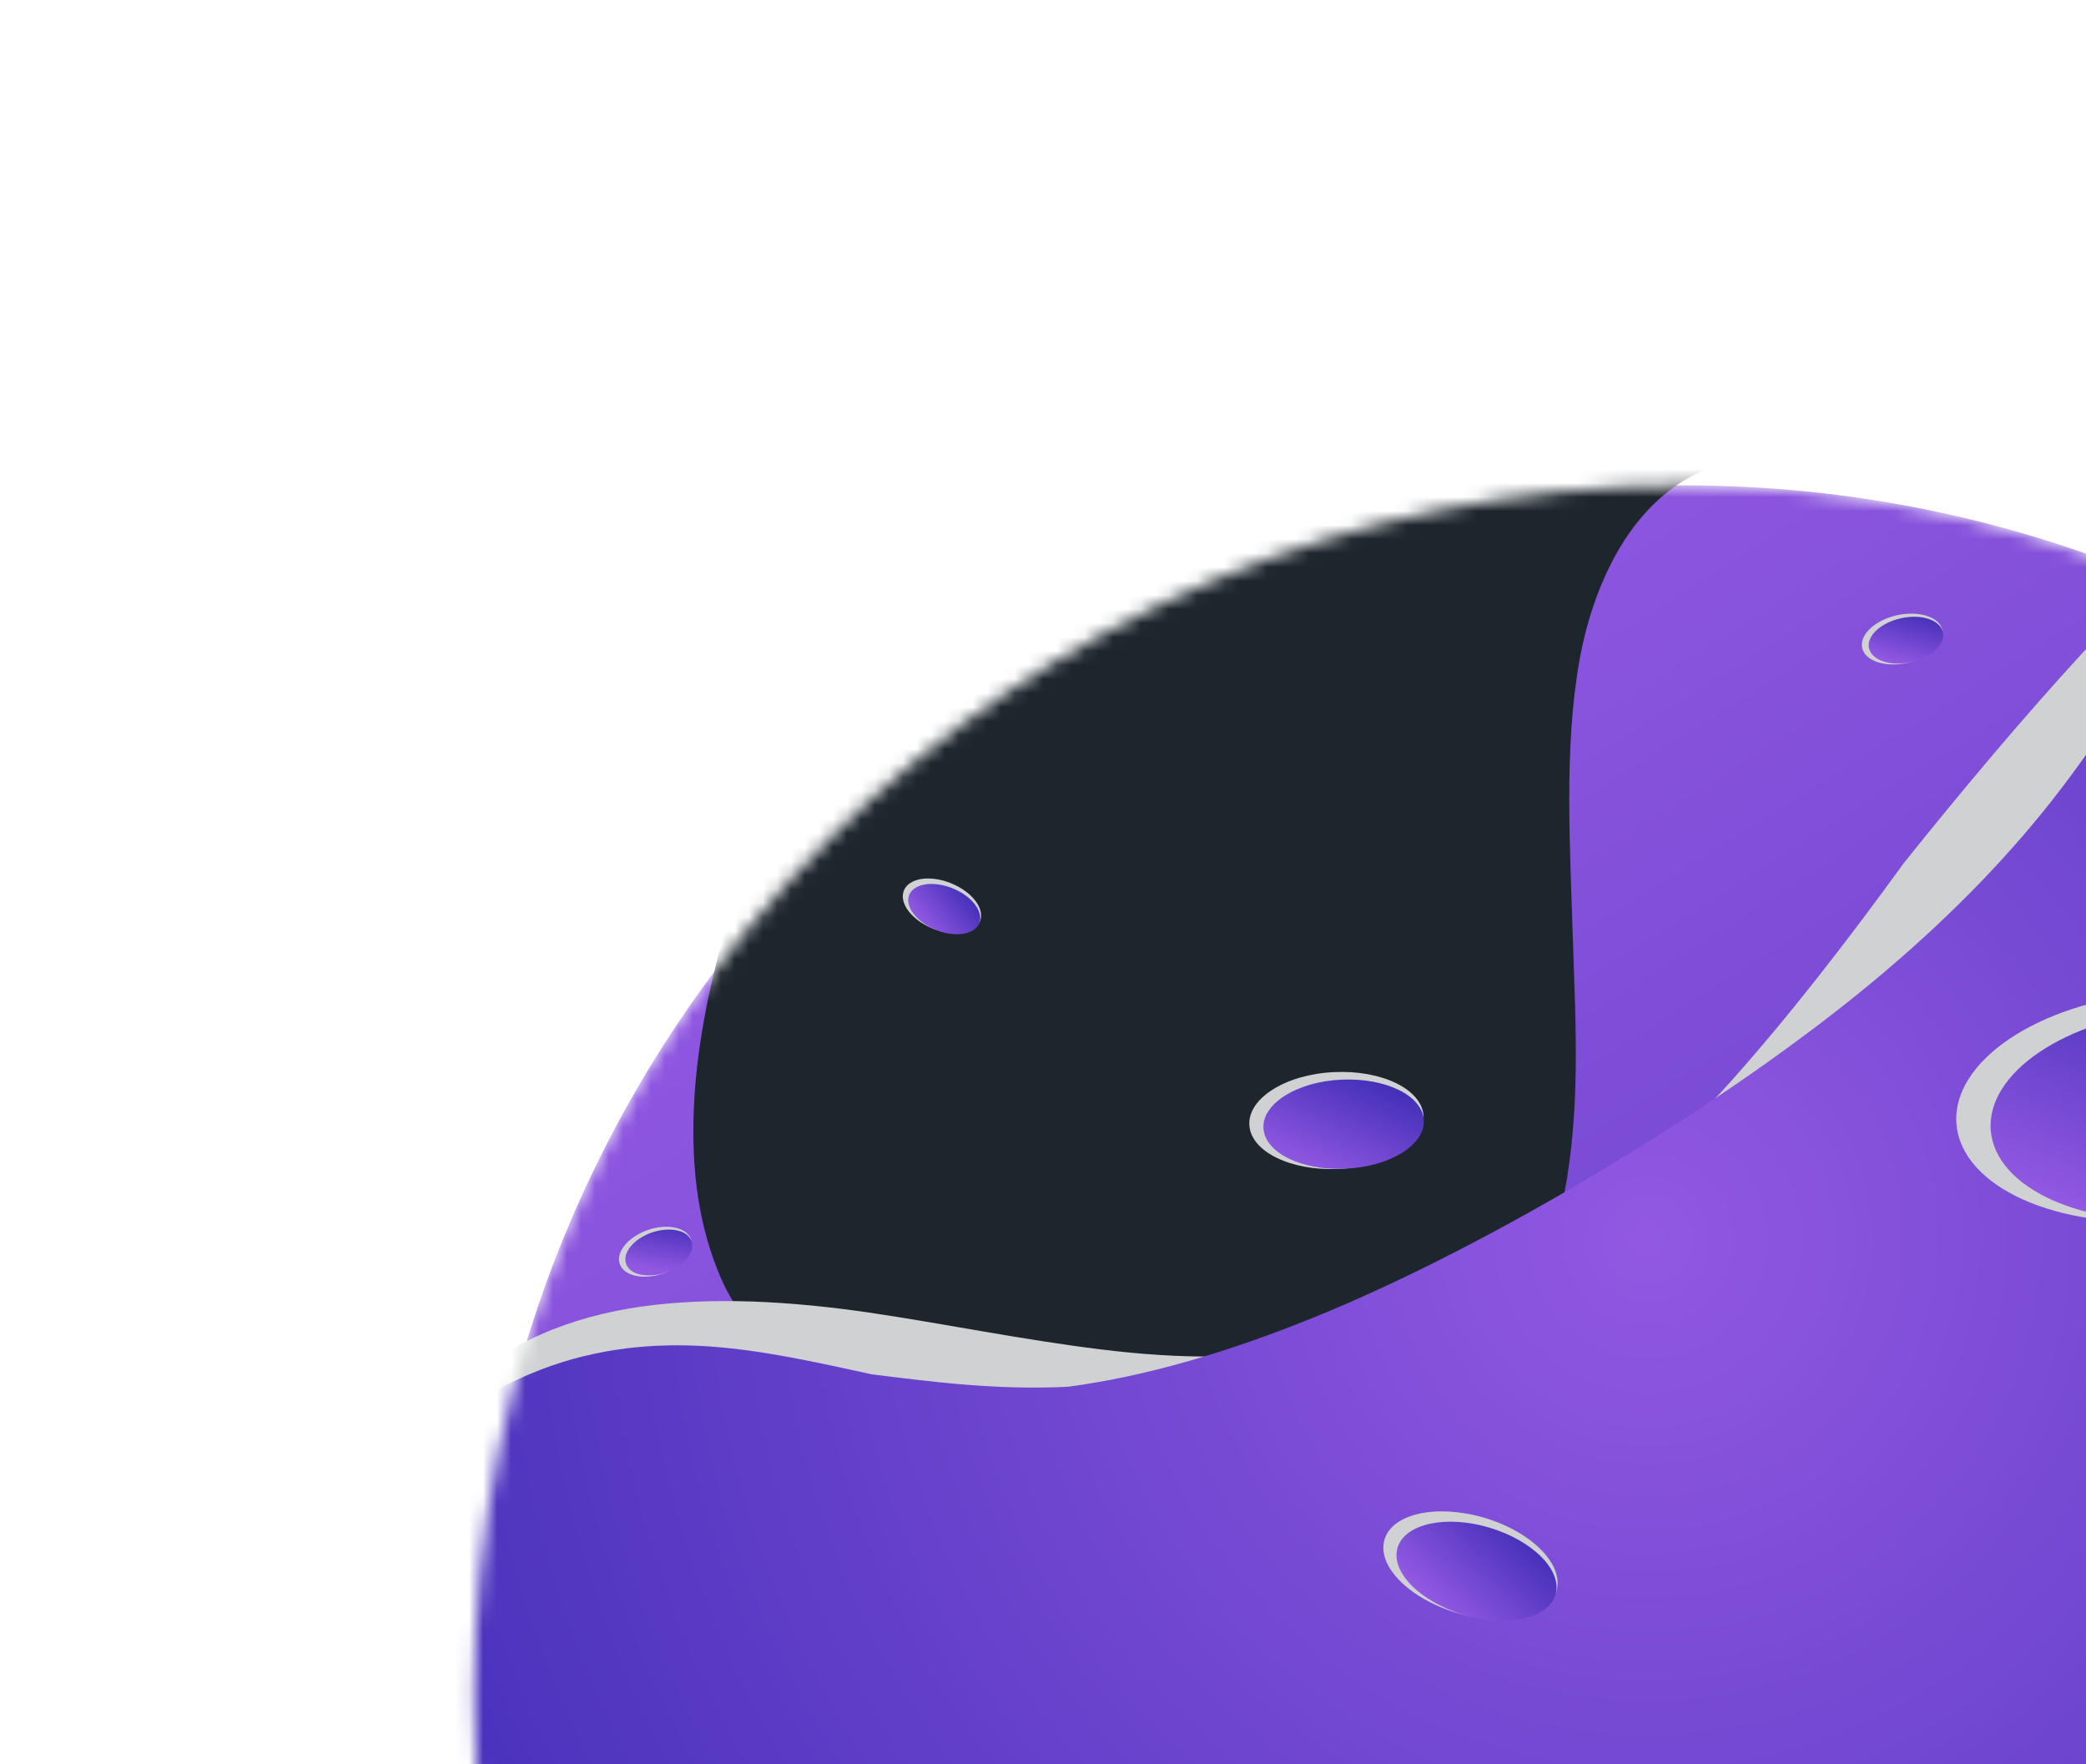 <svg width="149" height="126" viewBox="0 0 149 126" fill="none" xmlns="http://www.w3.org/2000/svg">
<mask id="mask0_149_1121" style="mask-type:luminance" maskUnits="userSpaceOnUse" x="33" y="34" width="174" height="174">
<path d="M120.301 207.554C168.042 207.554 206.744 168.852 206.744 121.111C206.744 73.369 168.042 34.667 120.301 34.667C72.559 34.667 33.857 73.369 33.857 121.111C33.857 168.852 72.559 207.554 120.301 207.554Z" fill="white"/>
</mask>
<g mask="url(#mask0_149_1121)">
<path d="M120.303 207.554C168.044 207.554 206.746 168.852 206.746 121.111C206.746 73.369 168.044 34.667 120.303 34.667C72.561 34.667 33.859 73.369 33.859 121.111C33.859 168.852 72.561 207.554 120.303 207.554Z" fill="url(#paint0_linear_149_1121)"/>
<g style="mix-blend-mode:screen">
<path d="M73.479 40.214C71.3 41.403 68.851 42.447 66.654 43.744C62.44 46.229 59.45 49.507 57.181 53.235C54.912 56.962 53.345 61.177 52.067 65.517C50.95 69.263 49.996 73.405 49.653 77.619C49.329 81.833 49.563 86.119 51.022 90.099C51.742 92.098 52.769 94.007 54.354 95.25C57.289 97.573 61.702 97.159 64.745 99.158C68.887 101.895 69.734 108.504 68.815 114.682C67.879 120.859 65.681 126.838 64.475 132.745C63.214 138.85 63.232 145.207 64.925 150.502C66.6 155.796 69.86 160.136 74.668 162.55C75.605 163.018 76.631 163.414 77.675 163.306C78.54 163.216 79.314 162.784 80.035 162.315C83.51 160.082 86.248 156.787 87.977 153.041C89.706 149.277 90.498 145.009 90.138 140.741C89.958 137.949 89.381 135.158 89.417 132.222C89.49 127.846 90.93 123.308 93.379 119.454C94.946 116.987 96.855 114.862 98.656 112.574C101.79 108.576 104.581 104.092 106.868 99.41C109.155 94.746 110.866 89.901 111.749 85.201C112.901 79.042 112.541 73.207 112.361 67.426C112.253 63.95 112.091 60.474 112.091 57.089C112.091 53.685 112.253 50.371 112.811 47.22C113.369 44.068 114.45 41.06 116.017 38.611C117.602 36.162 119.709 34.253 122.356 33.353C127.272 31.642 133.215 33.497 137.808 32.146C140.113 31.462 142.238 29.247 141.284 26.149C140.455 23.466 137.772 21.791 135.359 20.566C131.144 18.441 126.66 16.388 121.996 15.524C116.503 14.497 111.19 15.127 105.391 15.254C101.484 15.344 92.713 13.128 90.516 15.596C89.147 17.144 89.129 20.692 88.409 22.619C87.562 24.906 86.536 27.14 85.185 29.265C82.484 33.515 78.72 37.333 73.461 40.196L73.479 40.214Z" fill="#1D262D"/>
</g>
<g style="mix-blend-mode:multiply">
<path d="M23.79 114.141C26.096 108.829 28.473 103.318 32.525 99.392C36.109 95.916 40.737 94.043 45.816 93.323C50.912 92.603 56.495 92.945 61.988 93.737C67.48 94.547 73.063 95.7 78.646 96.384C84.229 97.069 89.812 97.195 95.286 95.916C100.455 94.71 105.407 92.386 110.144 89.199C114.862 86.029 119.346 82.013 123.597 77.277C127.847 72.522 131.989 67.156 135.987 61.645C140.309 56.242 144.613 51.146 148.791 46.589C152.987 42.069 156.949 37.909 160.623 33.965C164.297 30.021 167.629 26.221 170.582 22.529C173.536 18.837 176.075 15.164 178.128 11.472C180.199 7.78 181.73 3.944 182.828 -0C186.322 1.585 189.51 3.368 192.301 5.295C195.093 7.222 197.524 9.293 199.631 11.454C201.738 13.615 203.539 15.902 205.088 18.279C206.636 20.656 207.951 23.123 209.05 25.663C210.148 28.202 211.085 30.849 211.859 33.587C212.651 36.324 213.318 39.17 213.912 42.123C214.506 45.077 215.047 48.174 215.587 51.398C216.127 54.621 216.703 57.989 217.388 61.501C218.378 66.579 219.621 71.892 219.387 77.349C219.333 82.301 217.982 86.876 215.983 91.126C214.002 95.376 211.319 99.338 208.689 103.084C206.78 105.821 204.817 108.595 202.224 110.684C197.434 114.519 191.005 115.528 184.845 115.708C179.155 116.05 173.518 116.176 167.935 116.392C162.334 116.609 156.787 116.861 151.241 117.221C145.694 117.581 140.093 117.923 134.438 118.283C128.783 118.662 123.092 119.04 117.365 119.49C111.621 119.958 105.84 120.318 100.023 120.697C94.206 121.075 88.353 121.363 82.5 121.867C77.385 122.299 72.289 122.876 67.877 124.551C63.77 126.099 60.475 128.513 57.593 131.25C54.676 133.951 52.047 137.049 49.147 139.984C46.68 142.344 43.834 144.631 40.467 146.81C37.099 148.989 33.245 151.114 28.941 153.239C24.637 155.4 19.936 157.507 14.984 159.614C10.031 161.703 4.971 163.864 -0.018 166.079C0.523 161.703 0.811 157.003 1.801 152.411C2.774 147.8 4.125 143.19 6.25 138.832C7.906 135.446 11.958 131.034 15.506 126.55C19.054 122.065 22.026 117.527 23.772 114.177L23.79 114.141Z" fill="#CFD1D2"/>
</g>
<path d="M19.397 122.498C21.468 116.825 23.863 110.738 27.501 106.109C30.725 102.003 34.597 99.374 38.631 97.825C42.665 96.276 46.753 95.898 50.643 96.168C54.515 96.439 58.333 97.303 62.295 98.167C66.581 98.69 71.083 99.302 76.288 99.05C81.727 98.329 87.85 96.6 94.765 93.719C98.223 92.278 101.825 90.549 105.445 88.641C109.082 86.732 112.72 84.642 116.25 82.463C119.78 80.284 123.111 78.105 126.173 75.926C129.234 73.747 132.062 71.586 134.601 69.425C139.68 65.121 143.804 60.798 147.154 56.422C150.485 52.064 153.223 47.616 155.618 43.042C157.887 38.539 159.904 33.857 161.759 29.121C163.614 24.384 165.253 19.576 166.729 14.731C168.206 9.869 169.503 4.97 170.655 0.054C183.136 6.267 192.987 16.874 200.424 28.67C204.152 34.559 207.304 40.772 210.203 47.148C213.103 53.541 215.768 60.15 218.415 66.814C220.342 71.64 222.305 76.593 222.593 82.013C222.864 87.02 222.107 92.206 220.576 97.321C219.046 102.417 216.723 107.442 213.859 112.016C210.996 116.591 207.52 120.751 203.63 124.136C199.74 127.522 195.436 130.133 190.844 131.646C185.783 133.321 180.452 134.546 174.851 135.41C168.818 136.347 162.281 136.923 154.843 137.427C151.116 137.679 147.117 137.985 142.849 138.346C138.599 138.706 134.115 139.102 129.451 139.534C124.786 139.966 120.05 140.399 115.368 140.741C110.685 141.083 106.111 141.335 101.789 141.353C97.466 141.371 93.451 141.209 89.777 140.867C86.103 140.525 82.753 139.966 79.746 139.264C73.749 137.859 68.814 136.148 64.51 134.708C60.548 133.375 56.946 132.493 53.542 132.583C50.391 132.385 47.419 133.105 44.7 134.834C41.999 136.437 40 139.246 38.505 142.398C37.01 145.531 36.002 148.971 35.083 152.14C34.345 154.626 33.624 156.931 32.85 159.074C32.076 161.217 31.247 163.234 30.329 165.143C29.41 167.052 28.348 168.907 27.159 170.816C25.971 172.725 24.602 174.724 23.107 176.795C21.27 172.383 18.929 167.412 16.912 162.334C14.895 157.237 13.238 151.996 12.554 147.188C12.031 143.46 13.058 139.084 14.553 134.726C16.048 130.368 18.047 125.937 19.397 122.516V122.498Z" fill="url(#paint1_radial_149_1121)"/>
<g style="mix-blend-mode:multiply">
<path d="M75.316 157.003C79.169 154.752 82.969 152.374 87.58 151.276C91.902 150.249 96.692 150.411 101.699 151.078C106.777 151.6 112.09 152.609 117.259 153.311C120.158 153.707 123.058 153.995 125.957 154.247C128.856 154.481 131.774 154.68 134.727 154.86C137.699 155.04 140.688 155.22 143.714 155.418C146.739 155.616 149.783 155.814 152.808 155.976C155.834 156.138 158.769 156.228 161.579 156.21C164.388 156.192 167.054 156.03 169.575 155.724C172.096 155.418 174.455 154.932 176.652 154.283C178.85 153.617 180.921 152.771 182.83 151.744C184.757 150.718 186.557 149.529 188.25 148.232C189.961 146.918 191.564 145.495 193.149 143.982C196.3 140.957 199.362 137.715 202.55 134.473C205.737 131.232 209.177 128.134 212.725 125.163C216.416 122.263 220.162 119.454 223.998 116.843C226.52 115.132 229.149 113.439 231.562 111.566C233.957 109.693 236.118 107.64 237.775 105.227C237.469 107.586 236.839 109.891 236.01 112.178C235.164 114.465 234.101 116.734 232.931 119.004C231.76 121.291 230.464 123.614 229.149 126.027C227.834 128.44 226.52 130.908 225.295 133.447C223.782 136.598 222.377 139.894 221.027 143.226C219.694 146.557 218.415 149.907 216.993 153.077C215.606 156.156 214.057 158.912 212.346 161.379C210.636 163.864 208.745 166.043 206.692 167.97C204.639 169.897 202.387 171.536 199.974 172.923C197.561 174.309 194.968 175.444 192.248 176.362C189.529 177.281 186.611 177.965 183.496 178.397C180.362 178.83 177.031 179.01 173.519 178.92C170.007 178.83 166.369 178.524 162.623 178.001C158.878 177.479 155.078 176.795 151.224 175.948C148.324 175.3 145.407 174.616 142.507 173.949C139.608 173.283 136.744 172.653 133.881 172.076C131.036 171.518 128.226 171.014 125.453 170.618C122.679 170.239 119.942 169.969 117.187 169.825C112.792 169.591 108.578 169.627 104.562 169.933C100.546 170.239 96.728 170.852 93.036 171.77C89.363 172.671 85.815 173.913 82.393 175.408C78.971 176.903 75.622 178.578 72.308 180.306C68.994 182.035 65.735 183.836 62.457 185.619C59.179 187.384 55.92 189.131 52.588 190.734C50.535 191.724 48.392 192.679 46.033 192.679C41.152 192.679 36.578 188.429 34.003 183.8C31.986 180.198 28.708 172.202 31.139 168.763C33.138 165.917 38.307 166.872 41.422 166.98C47.329 167.196 53.002 166.457 58.549 164.747C64.6 162.874 70.111 160.046 75.316 157.003Z" fill="#CFD1D2"/>
</g>
<path d="M75.259 159.344C79.095 157.075 82.877 154.662 87.487 153.563C91.827 152.555 96.618 152.735 101.642 153.437C106.739 154.013 112.051 155.076 117.238 155.832C123.055 156.679 128.818 157.129 134.545 157.327C140.271 157.489 145.944 157.417 151.509 157.039C157.056 156.679 162.441 155.976 167.591 154.914C172.742 153.851 177.64 152.393 182.251 150.538C186.861 148.683 191.183 146.486 195.235 144.054C199.287 141.623 203.105 138.994 206.725 136.256C210.345 133.519 213.802 130.728 217.17 127.918C220.538 125.127 223.834 122.353 227.129 119.67C231.487 116.14 236.044 112.575 238.673 107.568C238.511 112.394 237.25 117.059 235.521 121.741C233.775 126.441 231.541 131.196 229.272 136.058C226.463 142.073 223.437 148.413 219.313 153.743C215.297 158.948 210.471 162.874 205.194 165.989C199.917 169.123 194.173 171.32 188.248 173.085C182.377 174.832 176.182 176.128 169.662 176.723C163.161 177.317 156.39 177.299 149.42 176.543C144.161 175.966 138.813 175.012 133.41 174.184C128.007 173.337 122.533 172.545 117.076 172.221C112.7 171.968 108.503 171.986 104.505 172.293C100.507 172.581 96.689 173.211 93.034 174.147C89.36 175.084 85.848 176.363 82.444 177.875C79.041 179.406 75.727 181.117 72.431 182.9C69.136 184.665 65.894 186.52 62.652 188.321C59.411 190.122 56.169 191.904 52.855 193.525C50.803 194.534 48.677 195.506 46.336 195.506C41.474 195.524 36.881 191.256 34.27 186.574C32.235 182.936 28.867 174.814 31.263 171.32C33.244 168.439 38.412 169.393 41.51 169.501C47.399 169.699 53.072 168.943 58.582 167.178C64.597 165.251 70.09 162.37 75.259 159.29V159.344Z" fill="url(#paint2_radial_149_1121)"/>
</g>
<g style="mix-blend-mode:multiply">
<path d="M168.925 77.781C169.321 82.265 163.108 86.461 155.04 87.164C146.99 87.866 140.147 84.804 139.75 80.32C139.354 75.836 145.567 71.64 153.635 70.937C161.685 70.235 168.529 73.297 168.925 77.781Z" fill="#CFD1D2"/>
</g>
<path d="M168.997 78.447C169.357 82.571 163.649 86.425 156.247 87.074C148.845 87.722 142.56 84.895 142.2 80.77C141.84 76.646 147.548 72.793 154.95 72.144C162.352 71.496 168.637 74.323 168.997 78.447Z" fill="url(#paint3_linear_149_1121)"/>
<g style="mix-blend-mode:multiply">
<path d="M101.681 79.726C101.771 81.635 99.07 83.328 95.63 83.49C92.19 83.652 89.327 82.247 89.237 80.338C89.147 78.429 91.848 76.737 95.288 76.575C98.727 76.412 101.591 77.817 101.681 79.726Z" fill="#CFD1D2"/>
</g>
<path d="M101.7 80.014C101.79 81.761 99.305 83.328 96.135 83.472C92.984 83.634 90.337 82.338 90.246 80.573C90.156 78.826 92.642 77.259 95.811 77.115C98.981 76.971 101.61 78.249 101.7 80.014Z" fill="url(#paint4_linear_149_1121)"/>
<g style="mix-blend-mode:multiply">
<path d="M49.363 88.532C49.651 89.397 48.751 90.478 47.346 90.964C45.941 91.45 44.555 91.126 44.267 90.279C43.978 89.415 44.879 88.334 46.284 87.848C47.688 87.362 49.075 87.686 49.363 88.532Z" fill="#CFD1D2"/>
</g>
<path d="M49.399 88.659C49.67 89.451 48.841 90.441 47.544 90.892C46.248 91.324 44.987 91.054 44.717 90.261C44.447 89.469 45.275 88.478 46.572 88.028C47.869 87.596 49.129 87.866 49.399 88.659Z" fill="url(#paint5_linear_149_1121)"/>
<g style="mix-blend-mode:multiply">
<path d="M70.001 65.805C69.641 66.706 68.128 66.94 66.633 66.327C65.121 65.715 64.202 64.508 64.562 63.608C64.923 62.708 66.435 62.474 67.93 63.086C69.443 63.698 70.361 64.905 70.001 65.805Z" fill="#CFD1D2"/>
</g>
<path d="M69.947 65.931C69.623 66.76 68.236 66.976 66.849 66.418C65.463 65.859 64.616 64.743 64.94 63.932C65.264 63.104 66.651 62.888 68.038 63.446C69.424 64.004 70.271 65.121 69.947 65.931Z" fill="url(#paint6_linear_149_1121)"/>
<g style="mix-blend-mode:multiply">
<path d="M138.742 45.004C138.958 45.941 137.841 46.985 136.257 47.346C134.672 47.688 133.213 47.219 133.015 46.283C132.799 45.347 133.915 44.302 135.5 43.942C137.085 43.6 138.544 44.068 138.742 45.004Z" fill="#CFD1D2"/>
</g>
<path d="M138.778 45.148C138.976 46.013 137.949 46.967 136.491 47.291C135.032 47.616 133.699 47.166 133.501 46.301C133.303 45.437 134.329 44.482 135.788 44.158C137.247 43.834 138.58 44.284 138.778 45.148Z" fill="url(#paint7_linear_149_1121)"/>
<g style="mix-blend-mode:multiply">
<path d="M111.174 113.637C110.616 115.51 107.41 116.194 104.025 115.186C100.639 114.177 98.334 111.836 98.892 109.963C99.45 108.09 102.656 107.406 106.042 108.414C109.427 109.423 111.732 111.764 111.174 113.637Z" fill="#CFD1D2"/>
</g>
<path d="M111.101 113.907C110.597 115.618 107.643 116.267 104.528 115.33C101.412 114.394 99.305 112.251 99.828 110.54C100.35 108.829 103.285 108.18 106.401 109.117C109.516 110.053 111.623 112.197 111.101 113.907Z" fill="url(#paint8_linear_149_1121)"/>
<defs>
<linearGradient id="paint0_linear_149_1121" x1="74.812" y1="48.588" x2="163.669" y2="190.266" gradientUnits="userSpaceOnUse">
<stop stop-color="#9258E2"/>
<stop offset="1" stop-color="#4630BA"/>
</linearGradient>
<radialGradient id="paint1_radial_149_1121" cx="0" cy="0" r="1" gradientUnits="userSpaceOnUse" gradientTransform="translate(117.529 88.388) scale(97.123 97.123)">
<stop stop-color="#9258E2"/>
<stop offset="1" stop-color="#4630BA"/>
</radialGradient>
<radialGradient id="paint2_radial_149_1121" cx="0" cy="0" r="1" gradientUnits="userSpaceOnUse" gradientTransform="translate(134.563 151.582) scale(79.924 79.924)">
<stop stop-color="#9258E2"/>
<stop offset="1" stop-color="#4630BA"/>
</radialGradient>
<linearGradient id="paint3_linear_149_1121" x1="152.102" y1="87.927" x2="158.983" y2="71.119" gradientUnits="userSpaceOnUse">
<stop stop-color="#9258E2"/>
<stop offset="1" stop-color="#4630BA"/>
</linearGradient>
<linearGradient id="paint4_linear_149_1121" x1="94.095" y1="83.976" x2="97.296" y2="76.94" gradientUnits="userSpaceOnUse">
<stop stop-color="#9258E2"/>
<stop offset="1" stop-color="#4630BA"/>
</linearGradient>
<linearGradient id="paint5_linear_149_1121" x1="46.622" y1="90.704" x2="47.28" y2="87.19" gradientUnits="userSpaceOnUse">
<stop stop-color="#9258E2"/>
<stop offset="1" stop-color="#4630BA"/>
</linearGradient>
<linearGradient id="paint6_linear_149_1121" x1="66.101" y1="66.293" x2="69.067" y2="63.859" gradientUnits="userSpaceOnUse">
<stop stop-color="#9258E2"/>
<stop offset="1" stop-color="#4630BA"/>
</linearGradient>
<linearGradient id="paint7_linear_149_1121" x1="136.001" y1="47.499" x2="137.06" y2="43.822" gradientUnits="userSpaceOnUse">
<stop stop-color="#9258E2"/>
<stop offset="1" stop-color="#4630BA"/>
</linearGradient>
<linearGradient id="paint8_linear_149_1121" x1="102.583" y1="114.676" x2="108.015" y2="108.987" gradientUnits="userSpaceOnUse">
<stop stop-color="#9258E2"/>
<stop offset="1" stop-color="#4630BA"/>
</linearGradient>
</defs>
</svg>
